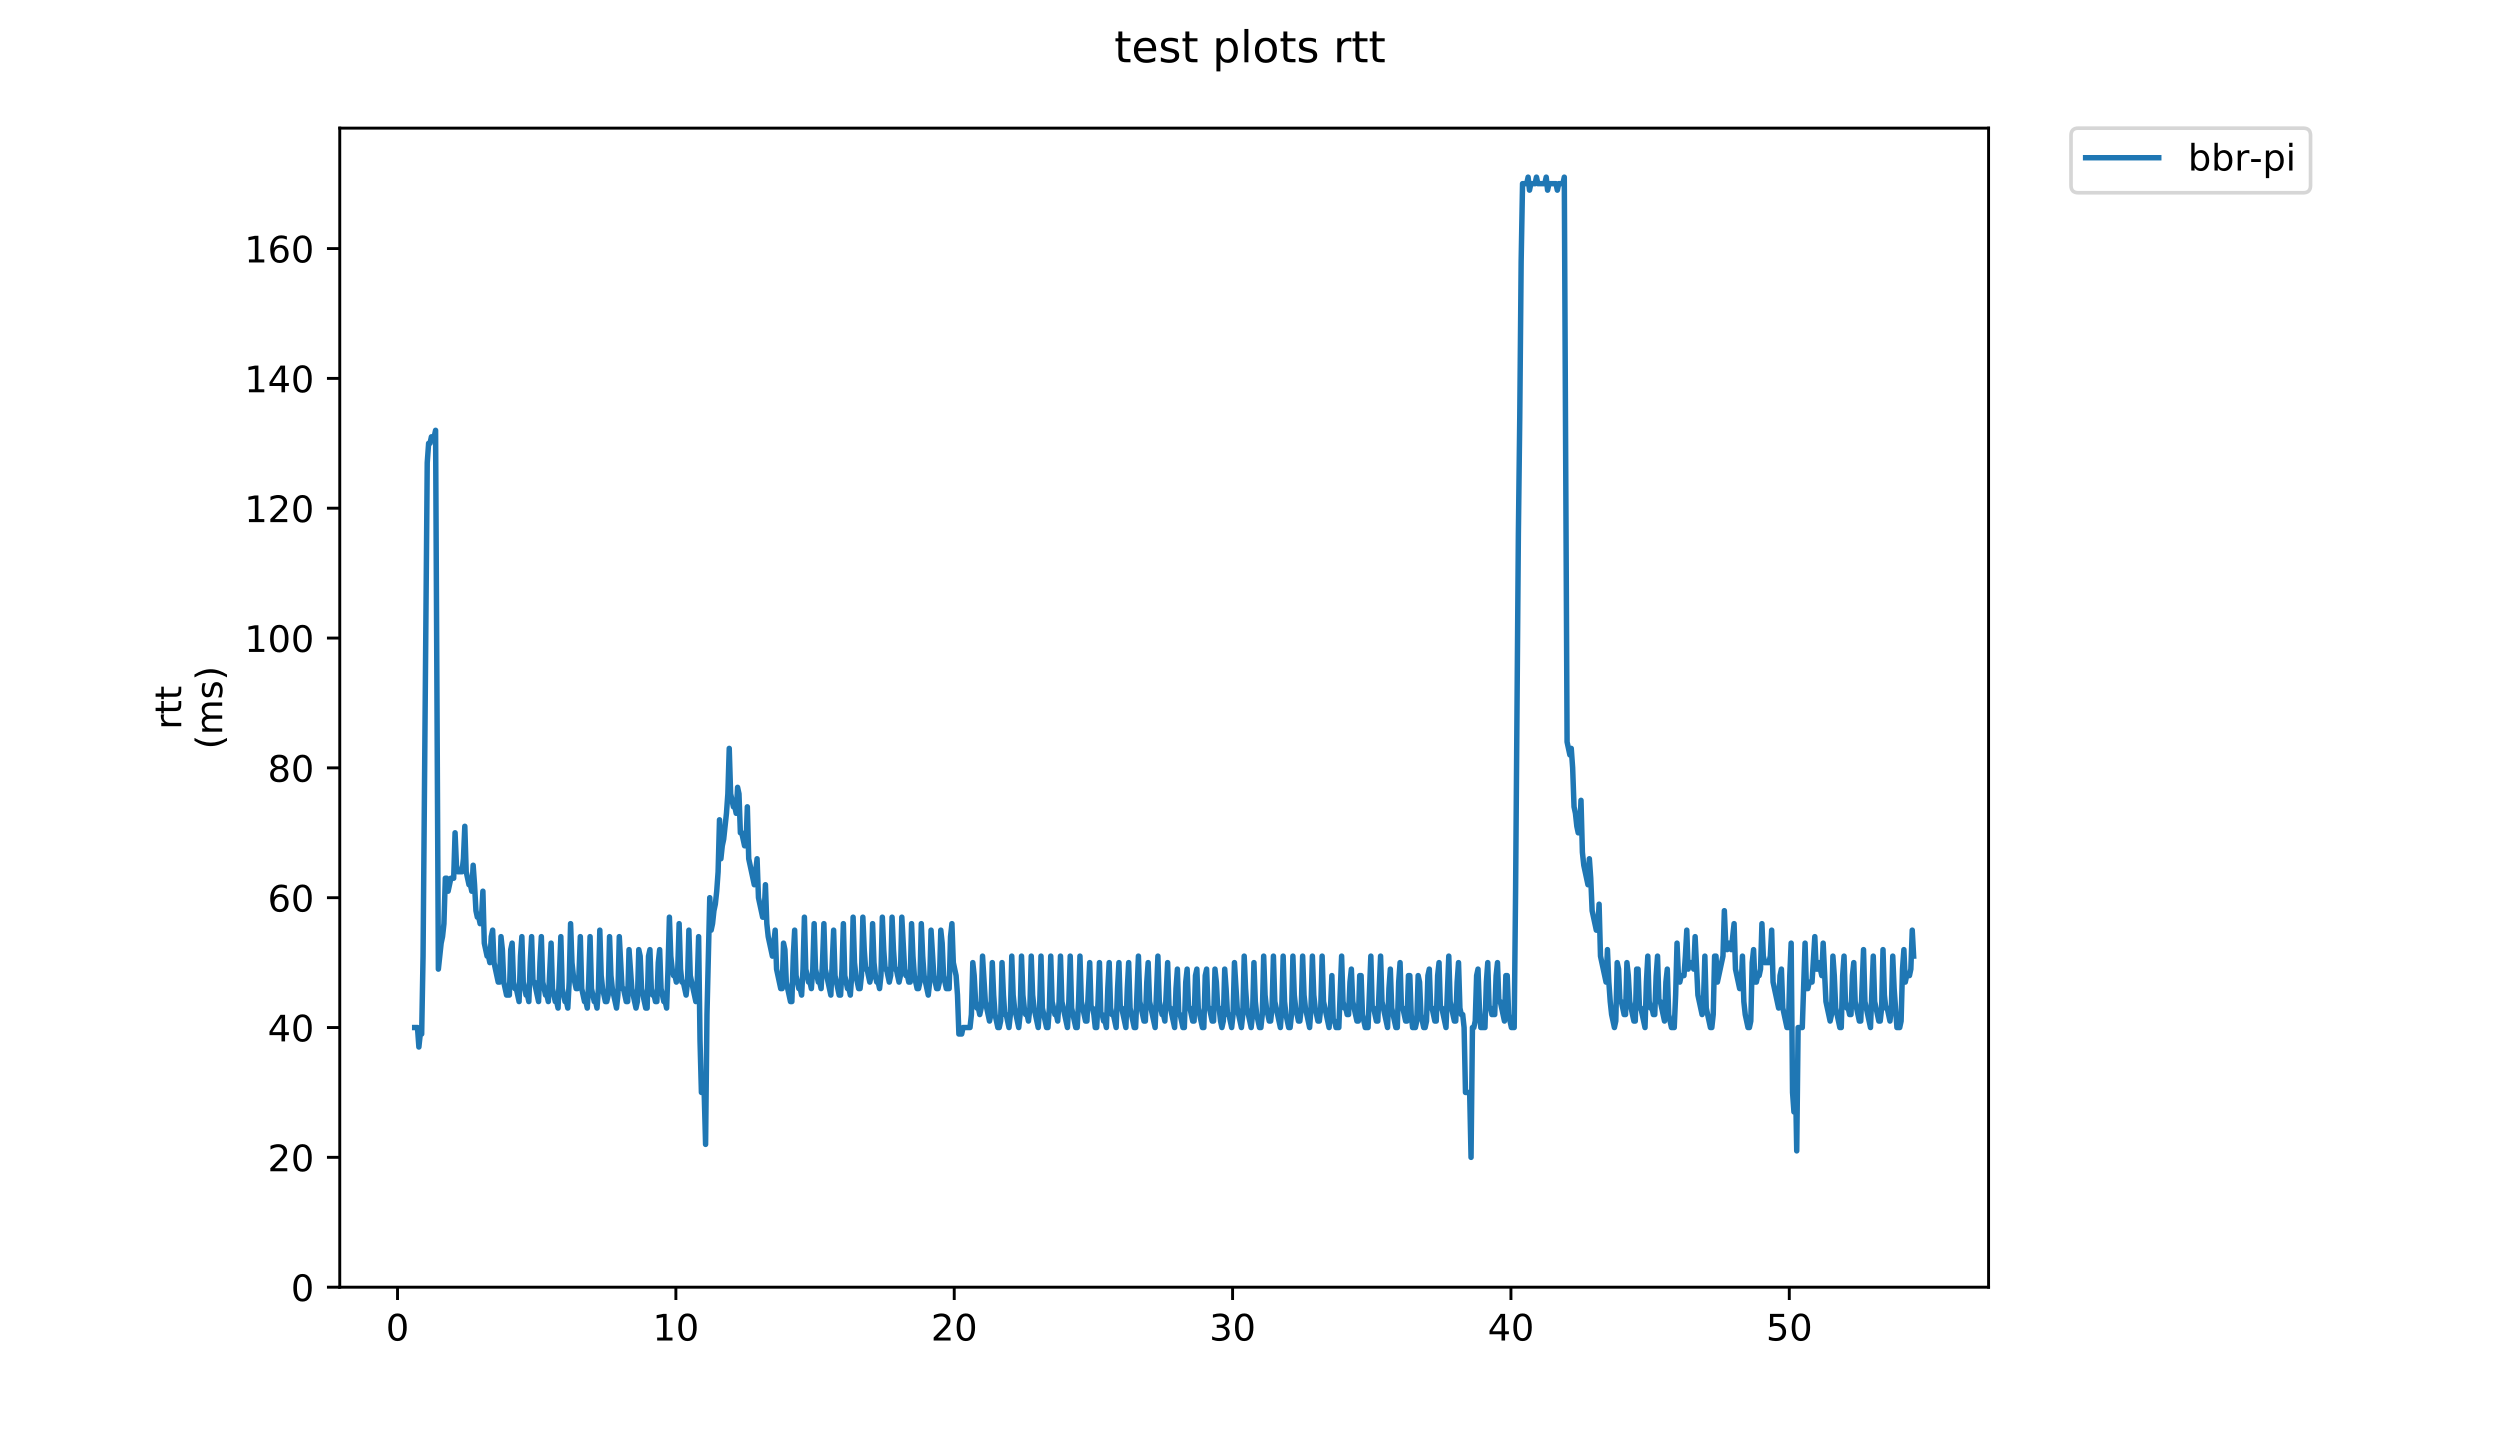 <?xml version="1.0" encoding="utf-8" standalone="no"?>
<!DOCTYPE svg PUBLIC "-//W3C//DTD SVG 1.1//EN"
  "http://www.w3.org/Graphics/SVG/1.1/DTD/svg11.dtd">
<!-- Created with matplotlib (https://matplotlib.org/) -->
<svg height="396pt" version="1.1" viewBox="0 0 684 396" width="684pt" xmlns="http://www.w3.org/2000/svg" xmlns:xlink="http://www.w3.org/1999/xlink">
 <defs>
  <style type="text/css">
*{stroke-linecap:butt;stroke-linejoin:round;}
  </style>
 </defs>
 <g id="figure_1">
  <g id="patch_1">
   <path d="M 0 396 
L 684 396 
L 684 0 
L 0 0 
z
" style="fill:#ffffff;"/>
  </g>
  <g id="axes_1">
   <g id="patch_2">
    <path d="M 92.957 352.174 
L 544.074 352.174 
L 544.074 35.062 
L 92.957 35.062 
z
" style="fill:#ffffff;"/>
   </g>
   <g id="matplotlib.axis_1">
    <g id="xtick_1">
     <g id="line2d_1">
      <defs>
       <path d="M 0 0 
L 0 3.5 
" id="m643d2af494" style="stroke:#000000;stroke-width:0.8;"/>
      </defs>
      <g>
       <use style="stroke:#000000;stroke-width:0.8;" x="108.764" xlink:href="#m643d2af494" y="352.174"/>
      </g>
     </g>
     <g id="text_1">
      <!-- 0 -->
      <defs>
       <path d="M 31.781 66.406 
Q 24.172 66.406 20.328 58.906 
Q 16.5 51.422 16.5 36.375 
Q 16.5 21.391 20.328 13.891 
Q 24.172 6.391 31.781 6.391 
Q 39.453 6.391 43.281 13.891 
Q 47.125 21.391 47.125 36.375 
Q 47.125 51.422 43.281 58.906 
Q 39.453 66.406 31.781 66.406 
z
M 31.781 74.219 
Q 44.047 74.219 50.516 64.516 
Q 56.984 54.828 56.984 36.375 
Q 56.984 17.969 50.516 8.266 
Q 44.047 -1.422 31.781 -1.422 
Q 19.531 -1.422 13.062 8.266 
Q 6.594 17.969 6.594 36.375 
Q 6.594 54.828 13.062 64.516 
Q 19.531 74.219 31.781 74.219 
z
" id="DejaVuSans-48"/>
      </defs>
      <g transform="translate(105.583 366.773)scale(0.1 -0.1)">
       <use xlink:href="#DejaVuSans-48"/>
      </g>
     </g>
    </g>
    <g id="xtick_2">
     <g id="line2d_2">
      <g>
       <use style="stroke:#000000;stroke-width:0.8;" x="184.921" xlink:href="#m643d2af494" y="352.174"/>
      </g>
     </g>
     <g id="text_2">
      <!-- 10 -->
      <defs>
       <path d="M 12.406 8.297 
L 28.516 8.297 
L 28.516 63.922 
L 10.984 60.406 
L 10.984 69.391 
L 28.422 72.906 
L 38.281 72.906 
L 38.281 8.297 
L 54.391 8.297 
L 54.391 0 
L 12.406 0 
z
" id="DejaVuSans-49"/>
      </defs>
      <g transform="translate(178.558 366.773)scale(0.1 -0.1)">
       <use xlink:href="#DejaVuSans-49"/>
       <use x="63.623" xlink:href="#DejaVuSans-48"/>
      </g>
     </g>
    </g>
    <g id="xtick_3">
     <g id="line2d_3">
      <g>
       <use style="stroke:#000000;stroke-width:0.8;" x="261.078" xlink:href="#m643d2af494" y="352.174"/>
      </g>
     </g>
     <g id="text_3">
      <!-- 20 -->
      <defs>
       <path d="M 19.188 8.297 
L 53.609 8.297 
L 53.609 0 
L 7.328 0 
L 7.328 8.297 
Q 12.938 14.109 22.625 23.891 
Q 32.328 33.688 34.812 36.531 
Q 39.547 41.844 41.422 45.531 
Q 43.312 49.219 43.312 52.781 
Q 43.312 58.594 39.234 62.25 
Q 35.156 65.922 28.609 65.922 
Q 23.969 65.922 18.812 64.312 
Q 13.672 62.703 7.812 59.422 
L 7.812 69.391 
Q 13.766 71.781 18.938 73 
Q 24.125 74.219 28.422 74.219 
Q 39.75 74.219 46.484 68.547 
Q 53.219 62.891 53.219 53.422 
Q 53.219 48.922 51.531 44.891 
Q 49.859 40.875 45.406 35.406 
Q 44.188 33.984 37.641 27.219 
Q 31.109 20.453 19.188 8.297 
z
" id="DejaVuSans-50"/>
      </defs>
      <g transform="translate(254.716 366.773)scale(0.1 -0.1)">
       <use xlink:href="#DejaVuSans-50"/>
       <use x="63.623" xlink:href="#DejaVuSans-48"/>
      </g>
     </g>
    </g>
    <g id="xtick_4">
     <g id="line2d_4">
      <g>
       <use style="stroke:#000000;stroke-width:0.8;" x="337.235" xlink:href="#m643d2af494" y="352.174"/>
      </g>
     </g>
     <g id="text_4">
      <!-- 30 -->
      <defs>
       <path d="M 40.578 39.312 
Q 47.656 37.797 51.625 33 
Q 55.609 28.219 55.609 21.188 
Q 55.609 10.406 48.188 4.484 
Q 40.766 -1.422 27.094 -1.422 
Q 22.516 -1.422 17.656 -0.516 
Q 12.797 0.391 7.625 2.203 
L 7.625 11.719 
Q 11.719 9.328 16.594 8.109 
Q 21.484 6.891 26.812 6.891 
Q 36.078 6.891 40.938 10.547 
Q 45.797 14.203 45.797 21.188 
Q 45.797 27.641 41.281 31.266 
Q 36.766 34.906 28.719 34.906 
L 20.219 34.906 
L 20.219 43.016 
L 29.109 43.016 
Q 36.375 43.016 40.234 45.922 
Q 44.094 48.828 44.094 54.297 
Q 44.094 59.906 40.109 62.906 
Q 36.141 65.922 28.719 65.922 
Q 24.656 65.922 20.016 65.031 
Q 15.375 64.156 9.812 62.312 
L 9.812 71.094 
Q 15.438 72.656 20.344 73.438 
Q 25.25 74.219 29.594 74.219 
Q 40.828 74.219 47.359 69.109 
Q 53.906 64.016 53.906 55.328 
Q 53.906 49.266 50.438 45.094 
Q 46.969 40.922 40.578 39.312 
z
" id="DejaVuSans-51"/>
      </defs>
      <g transform="translate(330.873 366.773)scale(0.1 -0.1)">
       <use xlink:href="#DejaVuSans-51"/>
       <use x="63.623" xlink:href="#DejaVuSans-48"/>
      </g>
     </g>
    </g>
    <g id="xtick_5">
     <g id="line2d_5">
      <g>
       <use style="stroke:#000000;stroke-width:0.8;" x="413.392" xlink:href="#m643d2af494" y="352.174"/>
      </g>
     </g>
     <g id="text_5">
      <!-- 40 -->
      <defs>
       <path d="M 37.797 64.312 
L 12.891 25.391 
L 37.797 25.391 
z
M 35.203 72.906 
L 47.609 72.906 
L 47.609 25.391 
L 58.016 25.391 
L 58.016 17.188 
L 47.609 17.188 
L 47.609 0 
L 37.797 0 
L 37.797 17.188 
L 4.891 17.188 
L 4.891 26.703 
z
" id="DejaVuSans-52"/>
      </defs>
      <g transform="translate(407.03 366.773)scale(0.1 -0.1)">
       <use xlink:href="#DejaVuSans-52"/>
       <use x="63.623" xlink:href="#DejaVuSans-48"/>
      </g>
     </g>
    </g>
    <g id="xtick_6">
     <g id="line2d_6">
      <g>
       <use style="stroke:#000000;stroke-width:0.8;" x="489.549" xlink:href="#m643d2af494" y="352.174"/>
      </g>
     </g>
     <g id="text_6">
      <!-- 50 -->
      <defs>
       <path d="M 10.797 72.906 
L 49.516 72.906 
L 49.516 64.594 
L 19.828 64.594 
L 19.828 46.734 
Q 21.969 47.469 24.109 47.828 
Q 26.266 48.188 28.422 48.188 
Q 40.625 48.188 47.75 41.5 
Q 54.891 34.812 54.891 23.391 
Q 54.891 11.625 47.562 5.094 
Q 40.234 -1.422 26.906 -1.422 
Q 22.312 -1.422 17.547 -0.641 
Q 12.797 0.141 7.719 1.703 
L 7.719 11.625 
Q 12.109 9.234 16.797 8.062 
Q 21.484 6.891 26.703 6.891 
Q 35.156 6.891 40.078 11.328 
Q 45.016 15.766 45.016 23.391 
Q 45.016 31 40.078 35.438 
Q 35.156 39.891 26.703 39.891 
Q 22.75 39.891 18.812 39.016 
Q 14.891 38.141 10.797 36.281 
z
" id="DejaVuSans-53"/>
      </defs>
      <g transform="translate(483.187 366.773)scale(0.1 -0.1)">
       <use xlink:href="#DejaVuSans-53"/>
       <use x="63.623" xlink:href="#DejaVuSans-48"/>
      </g>
     </g>
    </g>
   </g>
   <g id="matplotlib.axis_2">
    <g id="ytick_1">
     <g id="line2d_7">
      <defs>
       <path d="M 0 0 
L -3.5 0 
" id="m7b56f4573a" style="stroke:#000000;stroke-width:0.8;"/>
      </defs>
      <g>
       <use style="stroke:#000000;stroke-width:0.8;" x="92.957" xlink:href="#m7b56f4573a" y="352.174"/>
      </g>
     </g>
     <g id="text_7">
      <!-- 0 -->
      <g transform="translate(79.595 355.973)scale(0.1 -0.1)">
       <use xlink:href="#DejaVuSans-48"/>
      </g>
     </g>
    </g>
    <g id="ytick_2">
     <g id="line2d_8">
      <g>
       <use style="stroke:#000000;stroke-width:0.8;" x="92.957" xlink:href="#m7b56f4573a" y="316.653"/>
      </g>
     </g>
     <g id="text_8">
      <!-- 20 -->
      <g transform="translate(73.233 320.453)scale(0.1 -0.1)">
       <use xlink:href="#DejaVuSans-50"/>
       <use x="63.623" xlink:href="#DejaVuSans-48"/>
      </g>
     </g>
    </g>
    <g id="ytick_3">
     <g id="line2d_9">
      <g>
       <use style="stroke:#000000;stroke-width:0.8;" x="92.957" xlink:href="#m7b56f4573a" y="281.133"/>
      </g>
     </g>
     <g id="text_9">
      <!-- 40 -->
      <g transform="translate(73.233 284.932)scale(0.1 -0.1)">
       <use xlink:href="#DejaVuSans-52"/>
       <use x="63.623" xlink:href="#DejaVuSans-48"/>
      </g>
     </g>
    </g>
    <g id="ytick_4">
     <g id="line2d_10">
      <g>
       <use style="stroke:#000000;stroke-width:0.8;" x="92.957" xlink:href="#m7b56f4573a" y="245.612"/>
      </g>
     </g>
     <g id="text_10">
      <!-- 60 -->
      <defs>
       <path d="M 33.016 40.375 
Q 26.375 40.375 22.484 35.828 
Q 18.609 31.297 18.609 23.391 
Q 18.609 15.531 22.484 10.953 
Q 26.375 6.391 33.016 6.391 
Q 39.656 6.391 43.531 10.953 
Q 47.406 15.531 47.406 23.391 
Q 47.406 31.297 43.531 35.828 
Q 39.656 40.375 33.016 40.375 
z
M 52.594 71.297 
L 52.594 62.312 
Q 48.875 64.062 45.094 64.984 
Q 41.312 65.922 37.594 65.922 
Q 27.828 65.922 22.672 59.328 
Q 17.531 52.734 16.797 39.406 
Q 19.672 43.656 24.016 45.922 
Q 28.375 48.188 33.594 48.188 
Q 44.578 48.188 50.953 41.516 
Q 57.328 34.859 57.328 23.391 
Q 57.328 12.156 50.688 5.359 
Q 44.047 -1.422 33.016 -1.422 
Q 20.359 -1.422 13.672 8.266 
Q 6.984 17.969 6.984 36.375 
Q 6.984 53.656 15.188 63.938 
Q 23.391 74.219 37.203 74.219 
Q 40.922 74.219 44.703 73.484 
Q 48.484 72.75 52.594 71.297 
z
" id="DejaVuSans-54"/>
      </defs>
      <g transform="translate(73.233 249.411)scale(0.1 -0.1)">
       <use xlink:href="#DejaVuSans-54"/>
       <use x="63.623" xlink:href="#DejaVuSans-48"/>
      </g>
     </g>
    </g>
    <g id="ytick_5">
     <g id="line2d_11">
      <g>
       <use style="stroke:#000000;stroke-width:0.8;" x="92.957" xlink:href="#m7b56f4573a" y="210.091"/>
      </g>
     </g>
     <g id="text_11">
      <!-- 80 -->
      <defs>
       <path d="M 31.781 34.625 
Q 24.75 34.625 20.719 30.859 
Q 16.703 27.094 16.703 20.516 
Q 16.703 13.922 20.719 10.156 
Q 24.75 6.391 31.781 6.391 
Q 38.812 6.391 42.859 10.172 
Q 46.922 13.969 46.922 20.516 
Q 46.922 27.094 42.891 30.859 
Q 38.875 34.625 31.781 34.625 
z
M 21.922 38.812 
Q 15.578 40.375 12.031 44.719 
Q 8.5 49.078 8.5 55.328 
Q 8.5 64.062 14.719 69.141 
Q 20.953 74.219 31.781 74.219 
Q 42.672 74.219 48.875 69.141 
Q 55.078 64.062 55.078 55.328 
Q 55.078 49.078 51.531 44.719 
Q 48 40.375 41.703 38.812 
Q 48.828 37.156 52.797 32.312 
Q 56.781 27.484 56.781 20.516 
Q 56.781 9.906 50.312 4.234 
Q 43.844 -1.422 31.781 -1.422 
Q 19.734 -1.422 13.25 4.234 
Q 6.781 9.906 6.781 20.516 
Q 6.781 27.484 10.781 32.312 
Q 14.797 37.156 21.922 38.812 
z
M 18.312 54.391 
Q 18.312 48.734 21.844 45.562 
Q 25.391 42.391 31.781 42.391 
Q 38.141 42.391 41.719 45.562 
Q 45.312 48.734 45.312 54.391 
Q 45.312 60.062 41.719 63.234 
Q 38.141 66.406 31.781 66.406 
Q 25.391 66.406 21.844 63.234 
Q 18.312 60.062 18.312 54.391 
z
" id="DejaVuSans-56"/>
      </defs>
      <g transform="translate(73.233 213.89)scale(0.1 -0.1)">
       <use xlink:href="#DejaVuSans-56"/>
       <use x="63.623" xlink:href="#DejaVuSans-48"/>
      </g>
     </g>
    </g>
    <g id="ytick_6">
     <g id="line2d_12">
      <g>
       <use style="stroke:#000000;stroke-width:0.8;" x="92.957" xlink:href="#m7b56f4573a" y="174.57"/>
      </g>
     </g>
     <g id="text_12">
      <!-- 100 -->
      <g transform="translate(66.87 178.37)scale(0.1 -0.1)">
       <use xlink:href="#DejaVuSans-49"/>
       <use x="63.623" xlink:href="#DejaVuSans-48"/>
       <use x="127.246" xlink:href="#DejaVuSans-48"/>
      </g>
     </g>
    </g>
    <g id="ytick_7">
     <g id="line2d_13">
      <g>
       <use style="stroke:#000000;stroke-width:0.8;" x="92.957" xlink:href="#m7b56f4573a" y="139.05"/>
      </g>
     </g>
     <g id="text_13">
      <!-- 120 -->
      <g transform="translate(66.87 142.849)scale(0.1 -0.1)">
       <use xlink:href="#DejaVuSans-49"/>
       <use x="63.623" xlink:href="#DejaVuSans-50"/>
       <use x="127.246" xlink:href="#DejaVuSans-48"/>
      </g>
     </g>
    </g>
    <g id="ytick_8">
     <g id="line2d_14">
      <g>
       <use style="stroke:#000000;stroke-width:0.8;" x="92.957" xlink:href="#m7b56f4573a" y="103.529"/>
      </g>
     </g>
     <g id="text_14">
      <!-- 140 -->
      <g transform="translate(66.87 107.328)scale(0.1 -0.1)">
       <use xlink:href="#DejaVuSans-49"/>
       <use x="63.623" xlink:href="#DejaVuSans-52"/>
       <use x="127.246" xlink:href="#DejaVuSans-48"/>
      </g>
     </g>
    </g>
    <g id="ytick_9">
     <g id="line2d_15">
      <g>
       <use style="stroke:#000000;stroke-width:0.8;" x="92.957" xlink:href="#m7b56f4573a" y="68.008"/>
      </g>
     </g>
     <g id="text_15">
      <!-- 160 -->
      <g transform="translate(66.87 71.807)scale(0.1 -0.1)">
       <use xlink:href="#DejaVuSans-49"/>
       <use x="63.623" xlink:href="#DejaVuSans-54"/>
       <use x="127.246" xlink:href="#DejaVuSans-48"/>
      </g>
     </g>
    </g>
    <g id="text_16">
     <!-- rtt -->
     <defs>
      <path d="M 41.109 46.297 
Q 39.594 47.172 37.812 47.578 
Q 36.031 48 33.891 48 
Q 26.266 48 22.188 43.047 
Q 18.109 38.094 18.109 28.812 
L 18.109 0 
L 9.078 0 
L 9.078 54.688 
L 18.109 54.688 
L 18.109 46.188 
Q 20.953 51.172 25.484 53.578 
Q 30.031 56 36.531 56 
Q 37.453 56 38.578 55.875 
Q 39.703 55.766 41.062 55.516 
z
" id="DejaVuSans-114"/>
      <path d="M 18.312 70.219 
L 18.312 54.688 
L 36.812 54.688 
L 36.812 47.703 
L 18.312 47.703 
L 18.312 18.016 
Q 18.312 11.328 20.141 9.422 
Q 21.969 7.516 27.594 7.516 
L 36.812 7.516 
L 36.812 0 
L 27.594 0 
Q 17.188 0 13.234 3.875 
Q 9.281 7.766 9.281 18.016 
L 9.281 47.703 
L 2.688 47.703 
L 2.688 54.688 
L 9.281 54.688 
L 9.281 70.219 
z
" id="DejaVuSans-116"/>
     </defs>
     <g transform="translate(49.593 199.594)rotate(-90)scale(0.1 -0.1)">
      <use xlink:href="#DejaVuSans-114"/>
      <use x="41.113" xlink:href="#DejaVuSans-116"/>
      <use x="80.322" xlink:href="#DejaVuSans-116"/>
     </g>
     <!-- (ms) -->
     <defs>
      <path d="M 31 75.875 
Q 24.469 64.656 21.281 53.656 
Q 18.109 42.672 18.109 31.391 
Q 18.109 20.125 21.312 9.062 
Q 24.516 -2 31 -13.188 
L 23.188 -13.188 
Q 15.875 -1.703 12.234 9.375 
Q 8.594 20.453 8.594 31.391 
Q 8.594 42.281 12.203 53.312 
Q 15.828 64.359 23.188 75.875 
z
" id="DejaVuSans-40"/>
      <path d="M 52 44.188 
Q 55.375 50.25 60.062 53.125 
Q 64.75 56 71.094 56 
Q 79.641 56 84.281 50.016 
Q 88.922 44.047 88.922 33.016 
L 88.922 0 
L 79.891 0 
L 79.891 32.719 
Q 79.891 40.578 77.094 44.375 
Q 74.312 48.188 68.609 48.188 
Q 61.625 48.188 57.562 43.547 
Q 53.516 38.922 53.516 30.906 
L 53.516 0 
L 44.484 0 
L 44.484 32.719 
Q 44.484 40.625 41.703 44.406 
Q 38.922 48.188 33.109 48.188 
Q 26.219 48.188 22.156 43.531 
Q 18.109 38.875 18.109 30.906 
L 18.109 0 
L 9.078 0 
L 9.078 54.688 
L 18.109 54.688 
L 18.109 46.188 
Q 21.188 51.219 25.484 53.609 
Q 29.781 56 35.688 56 
Q 41.656 56 45.828 52.969 
Q 50 49.953 52 44.188 
z
" id="DejaVuSans-109"/>
      <path d="M 44.281 53.078 
L 44.281 44.578 
Q 40.484 46.531 36.375 47.5 
Q 32.281 48.484 27.875 48.484 
Q 21.188 48.484 17.844 46.438 
Q 14.5 44.391 14.5 40.281 
Q 14.5 37.156 16.891 35.375 
Q 19.281 33.594 26.516 31.984 
L 29.594 31.297 
Q 39.156 29.25 43.188 25.516 
Q 47.219 21.781 47.219 15.094 
Q 47.219 7.469 41.188 3.016 
Q 35.156 -1.422 24.609 -1.422 
Q 20.219 -1.422 15.453 -0.562 
Q 10.688 0.297 5.422 2 
L 5.422 11.281 
Q 10.406 8.688 15.234 7.391 
Q 20.062 6.109 24.812 6.109 
Q 31.156 6.109 34.562 8.281 
Q 37.984 10.453 37.984 14.406 
Q 37.984 18.062 35.516 20.016 
Q 33.062 21.969 24.703 23.781 
L 21.578 24.516 
Q 13.234 26.266 9.516 29.906 
Q 5.812 33.547 5.812 39.891 
Q 5.812 47.609 11.281 51.797 
Q 16.75 56 26.812 56 
Q 31.781 56 36.172 55.266 
Q 40.578 54.547 44.281 53.078 
z
" id="DejaVuSans-115"/>
      <path d="M 8.016 75.875 
L 15.828 75.875 
Q 23.141 64.359 26.781 53.312 
Q 30.422 42.281 30.422 31.391 
Q 30.422 20.453 26.781 9.375 
Q 23.141 -1.703 15.828 -13.188 
L 8.016 -13.188 
Q 14.5 -2 17.703 9.062 
Q 20.906 20.125 20.906 31.391 
Q 20.906 42.672 17.703 53.656 
Q 14.5 64.656 8.016 75.875 
z
" id="DejaVuSans-41"/>
     </defs>
     <g transform="translate(60.79 204.995)rotate(-90)scale(0.1 -0.1)">
      <use xlink:href="#DejaVuSans-40"/>
      <use x="39.014" xlink:href="#DejaVuSans-109"/>
      <use x="136.426" xlink:href="#DejaVuSans-115"/>
      <use x="188.525" xlink:href="#DejaVuSans-41"/>
     </g>
    </g>
   </g>
   <g id="line2d_16">
    <path clip-path="url(#p5435766655)" d="M 113.463 281.133 
L 114.224 281.133 
L 114.605 286.461 
L 114.986 282.909 
L 115.367 282.909 
L 115.748 261.596 
L 116.89 126.617 
L 117.271 121.289 
L 117.651 121.289 
L 118.032 119.513 
L 118.794 119.513 
L 119.175 117.737 
L 119.936 265.148 
L 120.698 258.044 
L 121.078 256.268 
L 121.459 252.716 
L 121.84 240.284 
L 122.221 240.284 
L 122.602 243.836 
L 123.363 240.284 
L 124.125 240.284 
L 124.506 227.851 
L 124.886 236.732 
L 125.267 238.508 
L 126.409 238.508 
L 126.79 234.956 
L 127.171 226.075 
L 127.552 238.508 
L 128.313 242.06 
L 128.694 242.06 
L 129.075 243.836 
L 129.456 236.732 
L 129.837 242.06 
L 130.217 249.164 
L 130.598 250.94 
L 130.979 250.94 
L 131.36 252.716 
L 131.74 250.94 
L 132.121 243.836 
L 132.502 258.044 
L 133.264 261.596 
L 133.644 261.596 
L 134.025 263.372 
L 134.406 256.268 
L 134.787 254.492 
L 135.168 263.372 
L 136.31 268.7 
L 136.691 268.7 
L 137.071 256.268 
L 137.452 259.82 
L 137.833 268.7 
L 138.595 272.252 
L 139.356 272.252 
L 139.737 259.82 
L 140.118 258.044 
L 140.499 268.7 
L 140.879 270.476 
L 141.26 270.476 
L 142.022 274.028 
L 142.402 261.596 
L 142.783 256.268 
L 143.164 268.7 
L 143.926 272.252 
L 144.306 272.252 
L 144.687 274.028 
L 145.068 263.372 
L 145.449 256.268 
L 145.83 268.7 
L 146.21 268.7 
L 147.353 274.028 
L 147.733 263.372 
L 148.114 256.268 
L 148.495 268.7 
L 149.257 272.252 
L 149.637 272.252 
L 150.018 274.028 
L 150.78 258.044 
L 151.161 270.476 
L 151.922 274.028 
L 152.303 274.028 
L 152.684 275.805 
L 153.445 256.268 
L 153.826 270.476 
L 154.588 274.028 
L 154.968 274.028 
L 155.349 275.805 
L 155.73 268.7 
L 156.111 252.716 
L 156.492 263.372 
L 156.872 266.924 
L 157.634 270.476 
L 158.015 270.476 
L 158.395 266.924 
L 158.776 256.268 
L 159.157 270.476 
L 159.919 274.028 
L 160.299 274.028 
L 160.68 275.805 
L 161.061 268.7 
L 161.442 256.268 
L 161.823 270.476 
L 162.584 274.028 
L 162.965 274.028 
L 163.346 275.805 
L 163.726 270.476 
L 164.107 254.492 
L 164.488 266.924 
L 164.869 270.476 
L 165.63 274.028 
L 166.011 274.028 
L 166.392 272.252 
L 166.773 256.268 
L 167.154 266.924 
L 167.534 270.476 
L 168.677 275.805 
L 169.057 272.252 
L 169.438 256.268 
L 170.2 270.476 
L 170.581 270.476 
L 171.342 274.028 
L 171.723 274.028 
L 172.104 259.82 
L 172.865 270.476 
L 174.008 275.805 
L 174.388 274.028 
L 174.769 259.82 
L 175.15 261.596 
L 175.531 270.476 
L 176.673 275.805 
L 177.054 275.805 
L 177.435 261.596 
L 177.816 259.82 
L 178.196 270.476 
L 178.577 272.252 
L 178.958 272.252 
L 179.339 274.028 
L 179.719 274.028 
L 180.1 263.372 
L 180.481 259.82 
L 180.862 270.476 
L 181.623 274.028 
L 182.004 274.028 
L 182.385 275.805 
L 182.766 265.148 
L 183.147 250.94 
L 183.527 261.596 
L 183.908 265.148 
L 184.289 266.924 
L 184.67 266.924 
L 185.05 268.7 
L 185.431 265.148 
L 185.812 252.716 
L 186.193 265.148 
L 186.574 268.7 
L 186.954 268.7 
L 187.716 272.252 
L 188.097 268.7 
L 188.478 254.492 
L 188.858 266.924 
L 190.381 274.028 
L 190.762 268.7 
L 191.143 256.268 
L 191.524 284.685 
L 191.905 298.893 
L 192.666 298.893 
L 193.047 313.101 
L 193.428 277.581 
L 194.189 245.612 
L 194.57 254.492 
L 194.951 252.716 
L 195.332 249.164 
L 195.712 247.388 
L 196.093 243.836 
L 196.474 238.508 
L 196.855 224.299 
L 197.236 234.956 
L 197.616 231.404 
L 197.997 229.628 
L 198.759 222.523 
L 199.139 217.195 
L 199.52 204.763 
L 199.901 217.195 
L 200.663 220.747 
L 201.043 220.747 
L 201.424 222.523 
L 201.805 215.419 
L 202.186 217.195 
L 202.567 227.851 
L 202.947 227.851 
L 203.709 231.404 
L 204.09 231.404 
L 204.47 220.747 
L 204.851 234.956 
L 206.374 242.06 
L 207.136 234.956 
L 207.517 245.612 
L 208.659 250.94 
L 209.04 250.94 
L 209.421 242.06 
L 209.801 252.716 
L 210.182 256.268 
L 211.325 261.596 
L 212.086 254.492 
L 212.467 265.148 
L 213.609 270.476 
L 213.99 270.476 
L 214.371 258.044 
L 214.752 259.82 
L 215.132 268.7 
L 216.275 274.028 
L 216.656 274.028 
L 217.036 261.596 
L 217.417 254.492 
L 217.798 266.924 
L 218.56 270.476 
L 218.94 270.476 
L 219.321 272.252 
L 219.702 265.148 
L 220.083 250.94 
L 220.463 265.148 
L 221.225 268.7 
L 221.606 268.7 
L 221.987 270.476 
L 222.367 265.148 
L 222.748 252.716 
L 223.129 265.148 
L 223.891 268.7 
L 224.271 268.7 
L 224.652 270.476 
L 225.033 263.372 
L 225.414 252.716 
L 225.794 265.148 
L 227.318 272.252 
L 228.079 254.492 
L 228.46 266.924 
L 229.602 272.252 
L 229.983 272.252 
L 230.364 265.148 
L 230.745 252.716 
L 231.125 266.924 
L 231.887 270.476 
L 232.268 270.476 
L 232.649 272.252 
L 233.029 266.924 
L 233.41 250.94 
L 233.791 263.372 
L 234.172 266.924 
L 234.933 270.476 
L 235.314 270.476 
L 235.695 266.924 
L 236.076 250.94 
L 236.456 259.82 
L 236.837 265.148 
L 237.218 265.148 
L 237.98 268.7 
L 238.36 266.924 
L 238.741 252.716 
L 239.122 263.372 
L 239.503 266.924 
L 239.884 268.7 
L 240.264 268.7 
L 240.645 270.476 
L 241.026 266.924 
L 241.407 250.94 
L 241.787 259.82 
L 242.168 265.148 
L 242.549 265.148 
L 243.311 268.7 
L 243.691 266.924 
L 244.072 250.94 
L 244.453 259.82 
L 244.834 265.148 
L 245.215 265.148 
L 245.976 268.7 
L 246.357 266.924 
L 246.738 250.94 
L 247.499 265.148 
L 247.88 266.924 
L 248.261 266.924 
L 248.642 268.7 
L 249.022 268.7 
L 249.403 252.716 
L 249.784 261.596 
L 250.165 266.924 
L 250.926 270.476 
L 251.307 270.476 
L 251.688 268.7 
L 252.069 252.716 
L 252.449 261.596 
L 252.83 266.924 
L 253.973 272.252 
L 254.353 268.7 
L 254.734 254.492 
L 255.496 266.924 
L 256.257 270.476 
L 256.638 270.476 
L 257.019 268.7 
L 257.4 254.492 
L 257.78 258.044 
L 258.161 266.924 
L 258.923 270.476 
L 259.684 270.476 
L 260.065 256.268 
L 260.446 252.716 
L 260.827 263.372 
L 261.588 266.924 
L 261.969 272.252 
L 262.35 282.909 
L 263.111 282.909 
L 263.492 281.133 
L 265.396 281.133 
L 265.777 277.581 
L 266.158 263.372 
L 266.539 266.924 
L 266.919 274.028 
L 267.3 275.805 
L 267.681 275.805 
L 268.062 277.581 
L 268.442 275.805 
L 268.823 261.596 
L 269.585 274.028 
L 270.727 279.357 
L 271.108 277.581 
L 271.489 263.372 
L 271.869 272.252 
L 272.25 277.581 
L 273.012 281.133 
L 273.393 281.133 
L 273.773 279.357 
L 274.154 263.372 
L 274.535 272.252 
L 274.916 277.581 
L 275.297 277.581 
L 276.058 281.133 
L 276.439 277.581 
L 276.82 261.596 
L 277.2 272.252 
L 277.581 275.805 
L 278.724 281.133 
L 279.104 277.581 
L 279.485 261.596 
L 279.866 272.252 
L 280.247 275.805 
L 280.628 277.581 
L 281.008 277.581 
L 281.389 279.357 
L 281.77 275.805 
L 282.151 261.596 
L 282.531 272.252 
L 282.912 275.805 
L 284.055 281.133 
L 284.435 275.805 
L 284.816 261.596 
L 285.197 275.805 
L 286.339 281.133 
L 286.72 281.133 
L 287.101 275.805 
L 287.482 261.596 
L 287.862 274.028 
L 288.624 277.581 
L 289.005 277.581 
L 289.386 279.357 
L 289.766 274.028 
L 290.147 261.596 
L 290.528 274.028 
L 292.051 281.133 
L 292.432 274.028 
L 292.813 261.596 
L 293.193 275.805 
L 294.336 281.133 
L 294.717 281.133 
L 295.097 274.028 
L 295.478 261.596 
L 295.859 274.028 
L 297.001 279.357 
L 297.382 279.357 
L 298.144 263.372 
L 298.524 275.805 
L 298.905 275.805 
L 299.286 277.581 
L 299.667 281.133 
L 300.048 281.133 
L 300.428 274.028 
L 300.809 263.372 
L 301.19 277.581 
L 301.571 277.581 
L 301.952 279.357 
L 302.332 279.357 
L 302.713 281.133 
L 303.094 270.476 
L 303.475 263.372 
L 303.855 275.805 
L 304.236 277.581 
L 304.617 277.581 
L 305.379 281.133 
L 305.759 270.476 
L 306.14 263.372 
L 306.521 275.805 
L 306.902 275.805 
L 308.044 281.133 
L 308.425 270.476 
L 308.806 263.372 
L 309.186 275.805 
L 310.329 281.133 
L 310.71 281.133 
L 311.471 261.596 
L 311.852 274.028 
L 312.994 279.357 
L 313.375 279.357 
L 313.756 268.7 
L 314.137 263.372 
L 314.517 274.028 
L 316.041 281.133 
L 316.802 261.596 
L 317.183 274.028 
L 317.945 277.581 
L 318.325 277.581 
L 318.706 279.357 
L 319.468 263.372 
L 319.848 275.805 
L 320.229 275.805 
L 321.372 281.133 
L 321.752 270.476 
L 322.133 265.148 
L 322.514 277.581 
L 322.895 277.581 
L 323.656 281.133 
L 324.037 281.133 
L 324.418 268.7 
L 324.799 265.148 
L 325.179 275.805 
L 325.56 275.805 
L 326.322 279.357 
L 326.703 279.357 
L 327.083 266.924 
L 327.464 265.148 
L 327.845 275.805 
L 328.987 281.133 
L 329.368 281.133 
L 329.749 266.924 
L 330.13 265.148 
L 330.51 275.805 
L 330.891 275.805 
L 331.653 279.357 
L 332.034 279.357 
L 332.414 265.148 
L 332.795 268.7 
L 333.176 275.805 
L 333.557 275.805 
L 333.938 279.357 
L 334.318 281.133 
L 334.699 279.357 
L 335.08 265.148 
L 335.461 270.476 
L 335.841 277.581 
L 336.222 277.581 
L 336.984 281.133 
L 337.365 277.581 
L 337.745 263.372 
L 338.507 275.805 
L 339.649 281.133 
L 340.03 277.581 
L 340.411 261.596 
L 340.792 270.476 
L 341.172 275.805 
L 342.315 281.133 
L 342.696 277.581 
L 343.076 263.372 
L 343.457 274.028 
L 343.838 277.581 
L 344.599 281.133 
L 344.98 281.133 
L 345.361 277.581 
L 345.742 261.596 
L 346.123 272.252 
L 346.503 275.805 
L 347.265 279.357 
L 347.646 279.357 
L 348.027 275.805 
L 348.407 261.596 
L 348.788 274.028 
L 350.311 281.133 
L 350.692 275.805 
L 351.073 261.596 
L 351.454 274.028 
L 351.834 277.581 
L 352.596 281.133 
L 352.977 281.133 
L 353.358 277.581 
L 353.738 261.596 
L 354.119 272.252 
L 354.5 275.805 
L 355.261 279.357 
L 355.642 279.357 
L 356.023 275.805 
L 356.404 261.596 
L 356.785 272.252 
L 357.165 275.805 
L 358.308 281.133 
L 358.689 275.805 
L 359.069 261.596 
L 359.45 272.252 
L 359.831 275.805 
L 360.592 279.357 
L 360.973 279.357 
L 361.354 275.805 
L 361.735 261.596 
L 362.116 274.028 
L 363.639 281.133 
L 364.02 275.805 
L 364.4 266.924 
L 364.781 279.357 
L 365.162 279.357 
L 365.543 281.133 
L 366.304 281.133 
L 367.066 261.596 
L 367.447 274.028 
L 367.827 275.805 
L 368.208 275.805 
L 368.589 277.581 
L 368.97 277.581 
L 369.351 268.7 
L 369.731 265.148 
L 370.112 274.028 
L 371.254 279.357 
L 371.635 279.357 
L 372.016 266.924 
L 372.397 266.924 
L 372.778 277.581 
L 373.539 281.133 
L 374.301 281.133 
L 375.062 261.596 
L 375.443 275.805 
L 375.824 275.805 
L 376.585 279.357 
L 376.966 279.357 
L 377.728 261.596 
L 378.109 274.028 
L 379.632 281.133 
L 380.013 270.476 
L 380.393 265.148 
L 380.774 275.805 
L 381.916 281.133 
L 382.297 281.133 
L 382.678 268.7 
L 383.059 263.372 
L 383.44 275.805 
L 383.82 275.805 
L 384.582 279.357 
L 384.963 279.357 
L 385.344 266.924 
L 385.724 266.924 
L 386.105 277.581 
L 386.486 281.133 
L 387.247 281.133 
L 387.628 279.357 
L 388.009 266.924 
L 388.39 268.7 
L 388.771 277.581 
L 389.532 281.133 
L 389.913 281.133 
L 390.294 279.357 
L 390.675 266.924 
L 391.055 265.148 
L 391.436 275.805 
L 391.817 275.805 
L 392.578 279.357 
L 392.959 279.357 
L 393.34 266.924 
L 393.721 263.372 
L 394.102 275.805 
L 394.482 275.805 
L 395.625 281.133 
L 396.386 261.596 
L 396.767 274.028 
L 397.909 279.357 
L 398.29 279.357 
L 398.671 268.7 
L 399.052 263.372 
L 399.433 275.805 
L 399.813 277.581 
L 400.194 277.581 
L 400.575 281.133 
L 400.956 298.893 
L 402.098 298.893 
L 402.479 316.653 
L 402.86 281.133 
L 403.24 281.133 
L 403.621 279.357 
L 404.002 266.924 
L 404.383 265.148 
L 404.764 275.805 
L 405.144 281.133 
L 406.287 281.133 
L 406.668 268.7 
L 407.048 263.372 
L 407.429 275.805 
L 407.81 275.805 
L 408.191 277.581 
L 408.952 277.581 
L 409.333 266.924 
L 409.714 263.372 
L 410.095 274.028 
L 410.475 274.028 
L 411.618 279.357 
L 411.999 266.924 
L 412.379 266.924 
L 412.76 277.581 
L 413.522 281.133 
L 414.283 281.133 
L 414.664 243.836 
L 415.426 146.154 
L 415.806 114.185 
L 416.187 71.56 
L 416.568 50.248 
L 417.71 50.248 
L 418.091 48.472 
L 418.472 52.024 
L 418.853 50.248 
L 419.995 50.248 
L 420.376 48.472 
L 420.757 50.248 
L 422.66 50.248 
L 423.041 48.472 
L 423.422 52.024 
L 423.803 50.248 
L 425.707 50.248 
L 426.088 52.024 
L 426.468 50.248 
L 427.611 50.248 
L 427.991 48.472 
L 428.753 202.987 
L 429.515 206.539 
L 429.895 204.763 
L 430.276 210.091 
L 430.657 220.747 
L 431.038 222.523 
L 431.419 226.075 
L 431.799 227.851 
L 432.18 227.851 
L 432.561 218.971 
L 432.942 233.18 
L 433.322 236.732 
L 434.465 242.06 
L 434.846 234.956 
L 435.226 240.284 
L 435.607 249.164 
L 436.75 254.492 
L 437.13 254.492 
L 437.511 247.388 
L 437.892 261.596 
L 439.415 268.7 
L 439.796 259.82 
L 440.177 268.7 
L 440.557 274.028 
L 440.938 277.581 
L 441.7 281.133 
L 442.081 279.357 
L 442.461 263.372 
L 442.842 265.148 
L 443.223 274.028 
L 443.604 274.028 
L 444.365 277.581 
L 444.746 277.581 
L 445.127 263.372 
L 445.508 266.924 
L 445.888 274.028 
L 447.031 279.357 
L 447.412 279.357 
L 447.792 265.148 
L 448.173 265.148 
L 448.554 275.805 
L 448.935 275.805 
L 450.077 281.133 
L 450.458 268.7 
L 450.839 261.596 
L 451.219 274.028 
L 451.6 275.805 
L 451.981 275.805 
L 452.362 277.581 
L 452.743 277.581 
L 453.123 266.924 
L 453.504 261.596 
L 453.885 274.028 
L 454.266 274.028 
L 455.408 279.357 
L 455.789 268.7 
L 456.17 265.148 
L 456.55 277.581 
L 457.312 281.133 
L 458.074 281.133 
L 458.454 272.252 
L 458.835 258.044 
L 459.216 266.924 
L 459.597 268.7 
L 459.977 266.924 
L 460.739 266.924 
L 461.12 261.596 
L 461.501 254.492 
L 461.881 265.148 
L 462.262 263.372 
L 463.024 263.372 
L 463.405 265.148 
L 463.785 256.268 
L 464.547 272.252 
L 465.689 277.581 
L 466.07 274.028 
L 466.451 261.596 
L 466.832 275.805 
L 467.974 281.133 
L 468.355 281.133 
L 468.736 277.581 
L 469.116 261.596 
L 469.497 261.596 
L 469.878 268.7 
L 471.401 261.596 
L 471.782 249.164 
L 472.163 258.044 
L 472.543 259.82 
L 472.924 258.044 
L 473.305 258.044 
L 473.686 259.82 
L 474.447 252.716 
L 474.828 265.148 
L 475.97 270.476 
L 476.351 270.476 
L 476.732 261.596 
L 477.113 274.028 
L 477.494 277.581 
L 478.255 281.133 
L 478.636 281.133 
L 479.017 279.357 
L 479.398 263.372 
L 479.778 259.82 
L 480.159 268.7 
L 480.54 268.7 
L 480.921 266.924 
L 481.301 266.924 
L 481.682 265.148 
L 482.063 252.716 
L 482.444 261.596 
L 482.825 263.372 
L 483.967 263.372 
L 484.348 261.596 
L 484.729 254.492 
L 485.109 268.7 
L 486.632 275.805 
L 487.013 266.924 
L 487.394 265.148 
L 487.775 275.805 
L 488.917 281.133 
L 489.298 281.133 
L 489.679 266.924 
L 490.06 258.044 
L 490.44 298.893 
L 490.821 304.221 
L 491.202 293.565 
L 491.583 314.877 
L 491.963 281.133 
L 493.106 281.133 
L 493.867 258.044 
L 494.248 270.476 
L 494.629 270.476 
L 495.01 268.7 
L 495.771 268.7 
L 496.533 256.268 
L 496.914 265.148 
L 497.294 265.148 
L 497.675 263.372 
L 498.437 266.924 
L 498.818 258.044 
L 499.579 274.028 
L 500.721 279.357 
L 501.102 277.581 
L 501.483 261.596 
L 501.864 266.924 
L 502.245 275.805 
L 503.387 281.133 
L 503.768 281.133 
L 504.149 266.924 
L 504.529 261.596 
L 504.91 274.028 
L 505.291 275.805 
L 505.672 275.805 
L 506.052 277.581 
L 506.433 277.581 
L 506.814 266.924 
L 507.195 263.372 
L 507.576 274.028 
L 508.718 279.357 
L 509.099 279.357 
L 509.86 259.82 
L 510.241 274.028 
L 511.764 281.133 
L 512.526 261.596 
L 512.907 274.028 
L 514.049 279.357 
L 514.43 279.357 
L 514.811 275.805 
L 515.191 259.82 
L 515.572 272.252 
L 515.953 275.805 
L 516.334 275.805 
L 517.095 279.357 
L 517.476 275.805 
L 517.857 261.596 
L 518.238 270.476 
L 518.999 281.133 
L 519.761 281.133 
L 520.142 279.357 
L 520.522 265.148 
L 520.903 259.82 
L 521.284 268.7 
L 521.665 266.924 
L 522.426 266.924 
L 522.807 265.148 
L 523.188 254.492 
L 523.569 261.596 
L 523.569 261.596 
" style="fill:none;stroke:#1f77b4;stroke-linecap:square;stroke-width:1.5;"/>
   </g>
   <g id="patch_3">
    <path d="M 92.957 352.174 
L 92.957 35.062 
" style="fill:none;stroke:#000000;stroke-linecap:square;stroke-linejoin:miter;stroke-width:0.8;"/>
   </g>
   <g id="patch_4">
    <path d="M 544.074 352.174 
L 544.074 35.062 
" style="fill:none;stroke:#000000;stroke-linecap:square;stroke-linejoin:miter;stroke-width:0.8;"/>
   </g>
   <g id="patch_5">
    <path d="M 92.957 352.174 
L 544.074 352.174 
" style="fill:none;stroke:#000000;stroke-linecap:square;stroke-linejoin:miter;stroke-width:0.8;"/>
   </g>
   <g id="patch_6">
    <path d="M 92.957 35.062 
L 544.074 35.062 
" style="fill:none;stroke:#000000;stroke-linecap:square;stroke-linejoin:miter;stroke-width:0.8;"/>
   </g>
   <g id="legend_1">
    <g id="patch_7">
     <path d="M 568.63 52.741 
L 630.163 52.741 
Q 632.163 52.741 632.163 50.741 
L 632.163 37.062 
Q 632.163 35.062 630.163 35.062 
L 568.63 35.062 
Q 566.63 35.062 566.63 37.062 
L 566.63 50.741 
Q 566.63 52.741 568.63 52.741 
z
" style="fill:#ffffff;opacity:0.8;stroke:#cccccc;stroke-linejoin:miter;"/>
    </g>
    <g id="line2d_17">
     <path d="M 570.63 43.161 
L 590.63 43.161 
" style="fill:none;stroke:#1f77b4;stroke-linecap:square;stroke-width:1.5;"/>
    </g>
    <g id="line2d_18"/>
    <g id="text_17">
     <!-- bbr-pi -->
     <defs>
      <path d="M 48.688 27.297 
Q 48.688 37.203 44.609 42.844 
Q 40.531 48.484 33.406 48.484 
Q 26.266 48.484 22.188 42.844 
Q 18.109 37.203 18.109 27.297 
Q 18.109 17.391 22.188 11.75 
Q 26.266 6.109 33.406 6.109 
Q 40.531 6.109 44.609 11.75 
Q 48.688 17.391 48.688 27.297 
z
M 18.109 46.391 
Q 20.953 51.266 25.266 53.625 
Q 29.594 56 35.594 56 
Q 45.562 56 51.781 48.094 
Q 58.016 40.188 58.016 27.297 
Q 58.016 14.406 51.781 6.484 
Q 45.562 -1.422 35.594 -1.422 
Q 29.594 -1.422 25.266 0.953 
Q 20.953 3.328 18.109 8.203 
L 18.109 0 
L 9.078 0 
L 9.078 75.984 
L 18.109 75.984 
z
" id="DejaVuSans-98"/>
      <path d="M 4.891 31.391 
L 31.203 31.391 
L 31.203 23.391 
L 4.891 23.391 
z
" id="DejaVuSans-45"/>
      <path d="M 18.109 8.203 
L 18.109 -20.797 
L 9.078 -20.797 
L 9.078 54.688 
L 18.109 54.688 
L 18.109 46.391 
Q 20.953 51.266 25.266 53.625 
Q 29.594 56 35.594 56 
Q 45.562 56 51.781 48.094 
Q 58.016 40.188 58.016 27.297 
Q 58.016 14.406 51.781 6.484 
Q 45.562 -1.422 35.594 -1.422 
Q 29.594 -1.422 25.266 0.953 
Q 20.953 3.328 18.109 8.203 
z
M 48.688 27.297 
Q 48.688 37.203 44.609 42.844 
Q 40.531 48.484 33.406 48.484 
Q 26.266 48.484 22.188 42.844 
Q 18.109 37.203 18.109 27.297 
Q 18.109 17.391 22.188 11.75 
Q 26.266 6.109 33.406 6.109 
Q 40.531 6.109 44.609 11.75 
Q 48.688 17.391 48.688 27.297 
z
" id="DejaVuSans-112"/>
      <path d="M 9.422 54.688 
L 18.406 54.688 
L 18.406 0 
L 9.422 0 
z
M 9.422 75.984 
L 18.406 75.984 
L 18.406 64.594 
L 9.422 64.594 
z
" id="DejaVuSans-105"/>
     </defs>
     <g transform="translate(598.63 46.661)scale(0.1 -0.1)">
      <use xlink:href="#DejaVuSans-98"/>
      <use x="63.477" xlink:href="#DejaVuSans-98"/>
      <use x="126.953" xlink:href="#DejaVuSans-114"/>
      <use x="167.973" xlink:href="#DejaVuSans-45"/>
      <use x="204.057" xlink:href="#DejaVuSans-112"/>
      <use x="267.533" xlink:href="#DejaVuSans-105"/>
     </g>
    </g>
   </g>
  </g>
  <g id="text_18">
   <!-- test plots rtt -->
   <defs>
    <path d="M 56.203 29.594 
L 56.203 25.203 
L 14.891 25.203 
Q 15.484 15.922 20.484 11.062 
Q 25.484 6.203 34.422 6.203 
Q 39.594 6.203 44.453 7.469 
Q 49.312 8.734 54.109 11.281 
L 54.109 2.781 
Q 49.266 0.734 44.188 -0.344 
Q 39.109 -1.422 33.891 -1.422 
Q 20.797 -1.422 13.156 6.188 
Q 5.516 13.812 5.516 26.812 
Q 5.516 40.234 12.766 48.109 
Q 20.016 56 32.328 56 
Q 43.359 56 49.781 48.891 
Q 56.203 41.797 56.203 29.594 
z
M 47.219 32.234 
Q 47.125 39.594 43.094 43.984 
Q 39.062 48.391 32.422 48.391 
Q 24.906 48.391 20.391 44.141 
Q 15.875 39.891 15.188 32.172 
z
" id="DejaVuSans-101"/>
    <path id="DejaVuSans-32"/>
    <path d="M 9.422 75.984 
L 18.406 75.984 
L 18.406 0 
L 9.422 0 
z
" id="DejaVuSans-108"/>
    <path d="M 30.609 48.391 
Q 23.391 48.391 19.188 42.75 
Q 14.984 37.109 14.984 27.297 
Q 14.984 17.484 19.156 11.844 
Q 23.344 6.203 30.609 6.203 
Q 37.797 6.203 41.984 11.859 
Q 46.188 17.531 46.188 27.297 
Q 46.188 37.016 41.984 42.703 
Q 37.797 48.391 30.609 48.391 
z
M 30.609 56 
Q 42.328 56 49.016 48.375 
Q 55.719 40.766 55.719 27.297 
Q 55.719 13.875 49.016 6.219 
Q 42.328 -1.422 30.609 -1.422 
Q 18.844 -1.422 12.172 6.219 
Q 5.516 13.875 5.516 27.297 
Q 5.516 40.766 12.172 48.375 
Q 18.844 56 30.609 56 
z
" id="DejaVuSans-111"/>
   </defs>
   <g transform="translate(304.868 17.038)scale(0.12 -0.12)">
    <use xlink:href="#DejaVuSans-116"/>
    <use x="39.209" xlink:href="#DejaVuSans-101"/>
    <use x="100.732" xlink:href="#DejaVuSans-115"/>
    <use x="152.832" xlink:href="#DejaVuSans-116"/>
    <use x="192.041" xlink:href="#DejaVuSans-32"/>
    <use x="223.828" xlink:href="#DejaVuSans-112"/>
    <use x="287.305" xlink:href="#DejaVuSans-108"/>
    <use x="315.088" xlink:href="#DejaVuSans-111"/>
    <use x="376.27" xlink:href="#DejaVuSans-116"/>
    <use x="415.479" xlink:href="#DejaVuSans-115"/>
    <use x="467.578" xlink:href="#DejaVuSans-32"/>
    <use x="499.365" xlink:href="#DejaVuSans-114"/>
    <use x="540.479" xlink:href="#DejaVuSans-116"/>
    <use x="579.688" xlink:href="#DejaVuSans-116"/>
   </g>
  </g>
 </g>
 <defs>
  <clipPath id="p5435766655">
   <rect height="317.112" width="451.116" x="92.957" y="35.062"/>
  </clipPath>
 </defs>
</svg>
